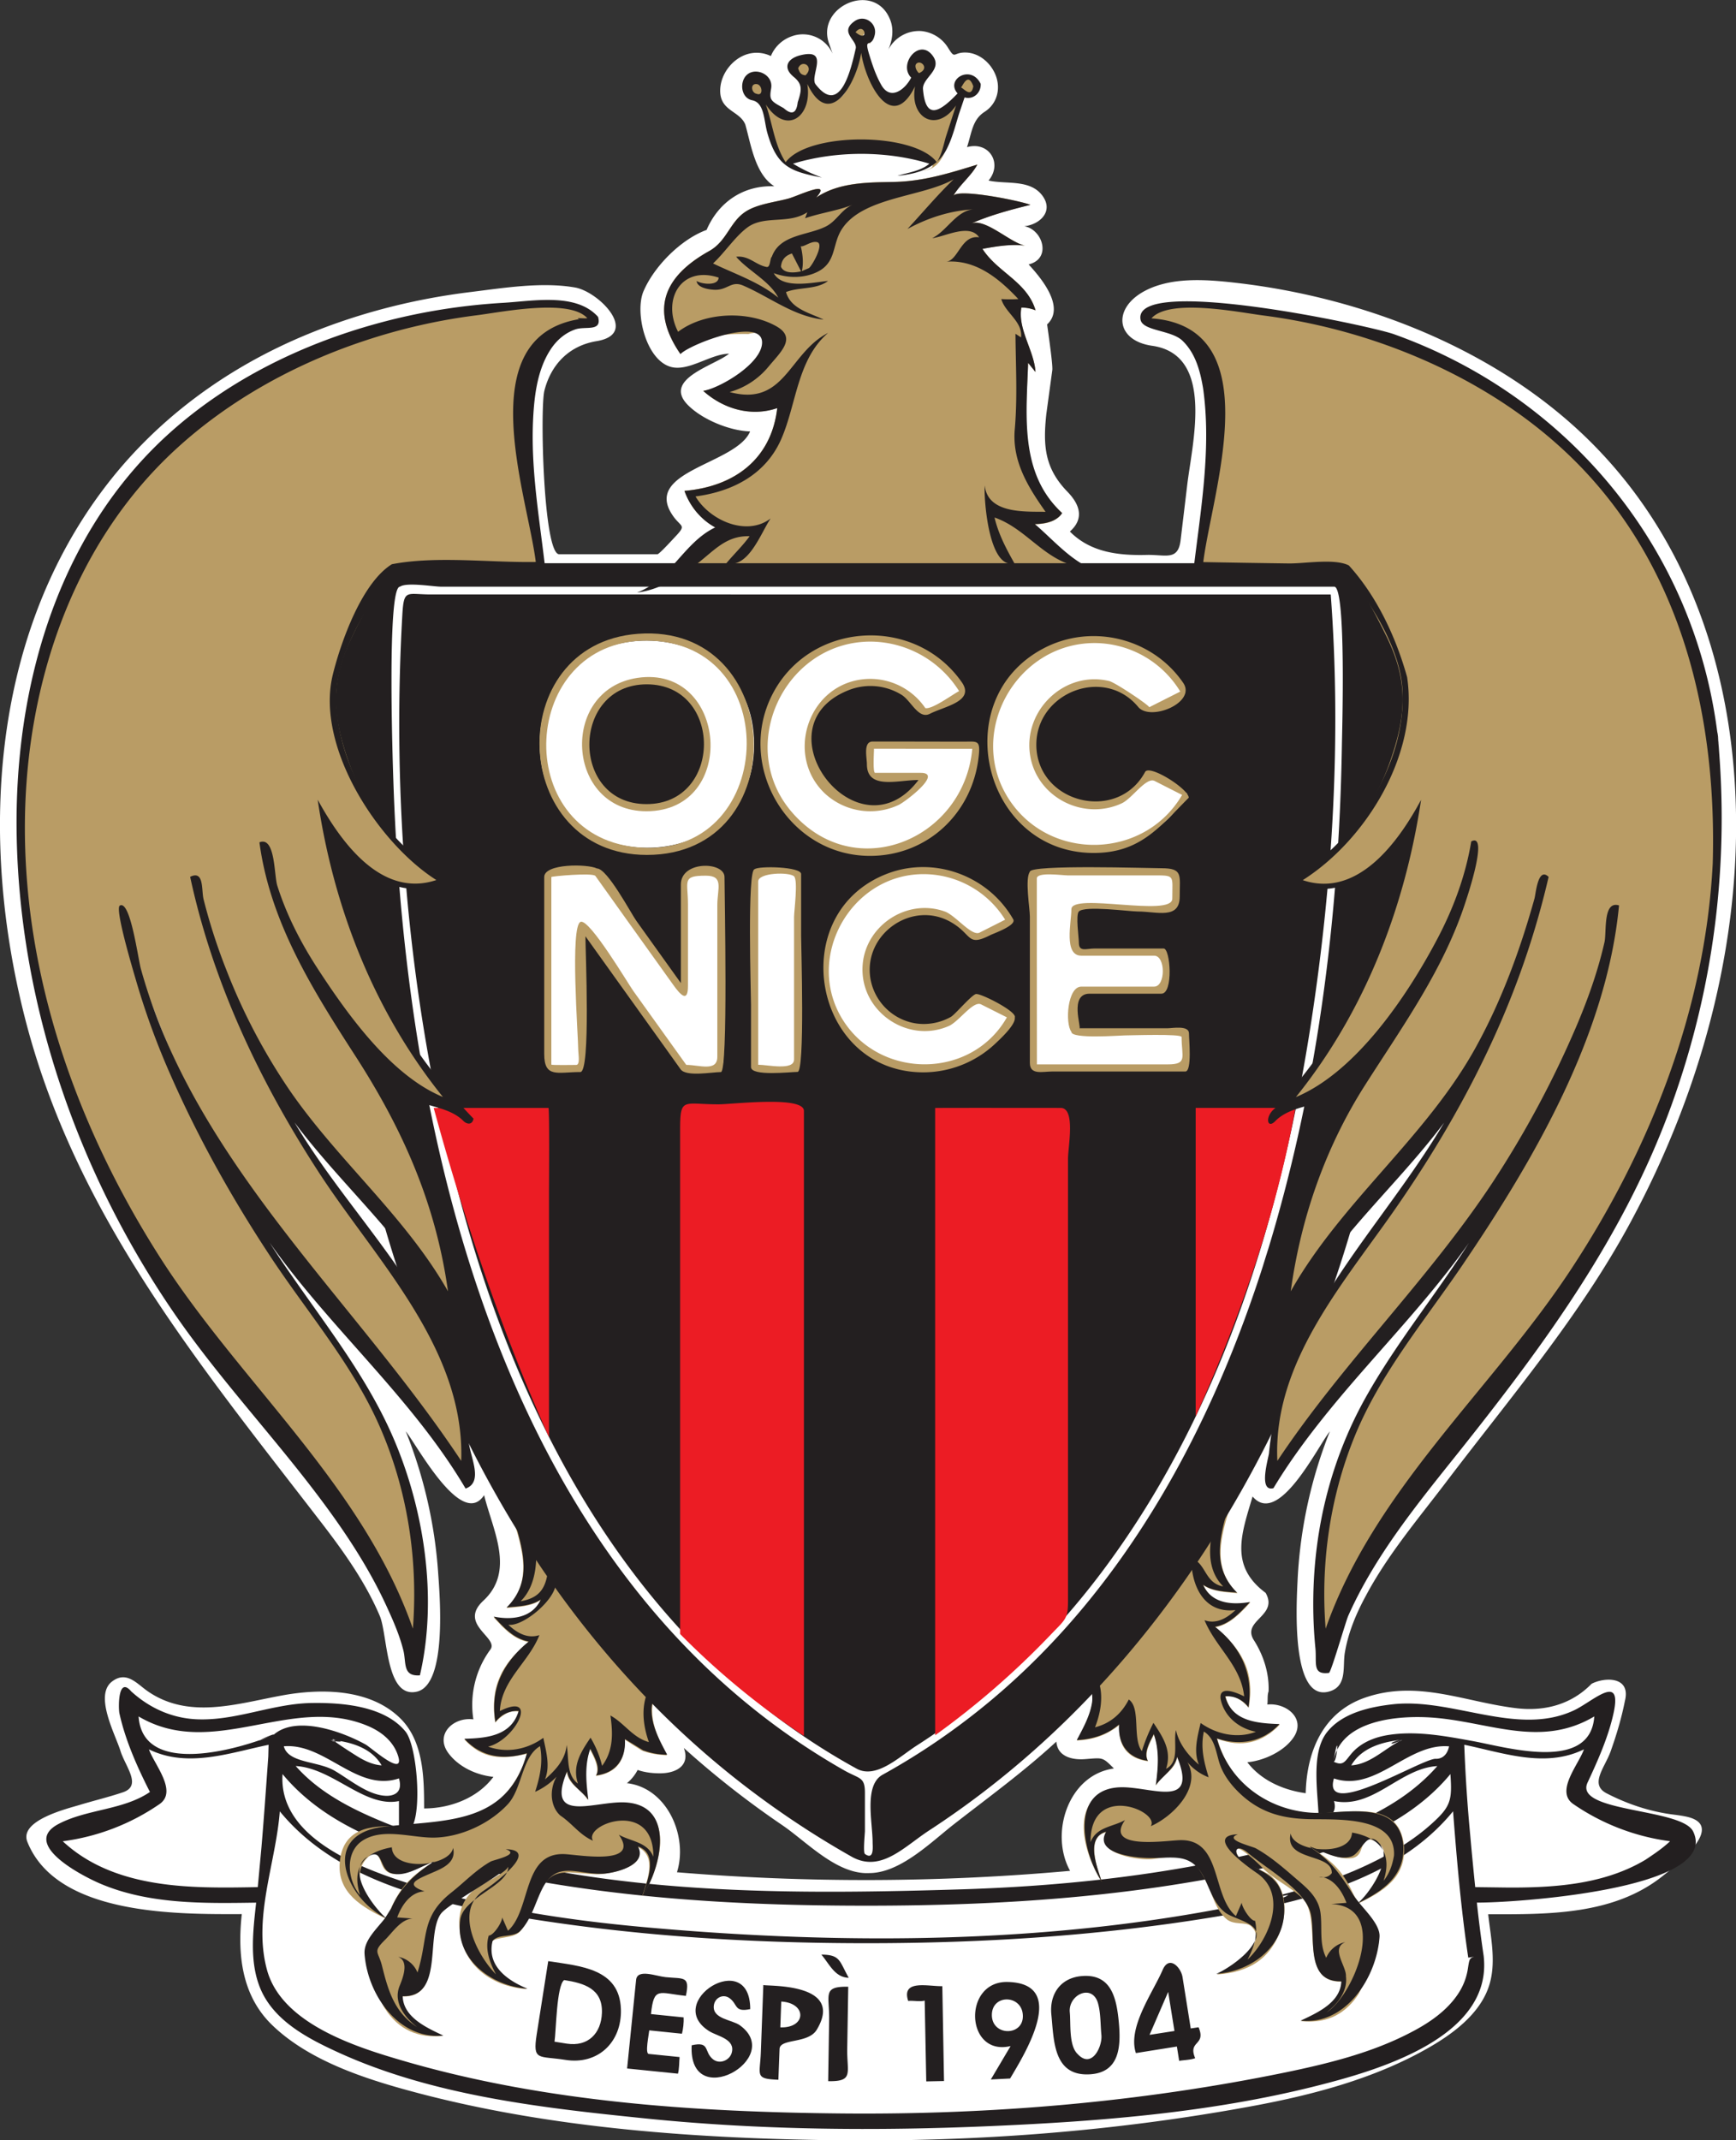 <svg xmlns="http://www.w3.org/2000/svg" viewBox="11.79 4.24 56.41 69.53"><rect x="11.79" y="4.24" width="56.41" height="69.53" fill="#333333" stroke="none"/><path fill="#FFF" d="M66.569 63.224c-.897-.046-1.773-.314-2.569-.724-.576-.295-.056-.846.128-1.37.19-.534.353-1.078.462-1.634.201-.799-.649-.78-1.082-.557-.651.667-1.504.898-2.416.797-1.693-.196-3.224-.94-4.942-.348-1.367.471-1.9 1.741-1.932 3.106-.722-.1-1.444-.413-1.897-1.006.535-.049 1.193-.352 1.5-.803.42-.617-.241-1.138-.85-1.072.021-.134-.006-.299.04-.424.026-.583-.162-1.173-.479-1.669-.406-.644.815-.781.383-1.535-1.181-.878-.784-1.916-.423-3.13.848 1.001 2.121-1.64 2.511-2.116a15.053 15.053 0 0 0-1.047 4.789c-.028.665-.263 4.128 1.083 3.643.53-.192.374-.811.452-1.251.111-.654.371-1.271.687-1.85.705-1.322 1.678-2.467 2.579-3.652 2.095-2.761 4.364-5.408 6.016-8.473 1.565-2.903 2.678-6.069 3.163-9.337.857-5.757-.267-11.897-4.54-16.091-3.005-2.945-7.323-4.624-11.479-5.093-.949-.108-2.103-.194-2.972.291-1.012.568-.887 1.592.283 1.758 2.032.29 1.31 3.117 1.142 4.503l-.217 1.811c-.081.682-.488.466-1.097.48-.912.023-1.827-.077-2.501-.76.472-.416.325-.874-.073-1.286-.744-.763-.805-1.491-.692-2.534l.194-1.426c.022-.197-.172-1.478-.168-1.483.605-.563-.208-1.521-.602-1.948.763-.186.452-1.141-.139-1.24.506-.057.953-.481.596-.981-.399-.558-1.181-.373-1.759-.504.465-.554.02-1.287-.7-1.085.157-.472.171-.889.57-1.146.438-.281.546-.815.325-1.273-.176-.365-.539-.653-.954-.655-.4-.002-.316.235-.553-.148a1.15 1.15 0 0 0-.877-.549 1.123 1.123 0 0 0-1.104.684c.154-.317.241-.713.087-1.074-.517-1.247-2.42-.405-1.973.805l.112.32a1.057 1.057 0 0 0-1.352-.556c-.295.11-.535.34-.654.633a1.057 1.057 0 0 0-.816-.045c-.481.174-.847.687-.831 1.203.02.636.64.625.817 1.07.18.627.314 1.611.942 2.002-.999-.038-1.81.508-2.201 1.418-.834.305-1.702 1.181-2.049 1.99-.29.675.066 2.209.868 2.454.579.179 1.304-.416 1.911-.423-.445.377-2.18.816-1.337 1.668.466.471 1.357.837 2.021.857-.447 1.072-3.511 1.275-2.514 2.731.271.397.47.283.063.709-.035.037-.502.55-.56.55h-3.192c-.517 0-.626-4.744-.481-5.315.218-.859.81-1.462 1.697-1.608 1.412-.234.08-1.604-.699-1.742-1.076-.19-2.329.015-3.399.147-1.8.22-3.575.667-5.255 1.355-2.663 1.089-5.013 2.81-6.732 5.127-3.618 4.87-3.951 11.371-2.496 17.084 1.619 6.35 5.597 11.174 9.513 16.251.767.989 1.528 2.027 2.021 3.188.262.617.185 2.696 1.205 2.463.997-.229.742-3.154.69-3.897a15.144 15.144 0 0 0-1.05-4.56c.356.435 1.818 3.188 2.546 2.073.278 1.137 1.018 2.461-.025 3.429-.829.77.515 1.2.228 1.587a3.037 3.037 0 0 0-.552 2.268c-.655-.086-1.27.498-.802 1.111.34.445.907.7 1.453.757-.514.691-1.41 1.026-2.252 1.026 0-1.011-.016-2.216-.81-2.962-.997-.943-2.582-.938-3.838-.703-1.447.268-2.998.775-4.328-.139-.355-.244-.687-.678-1.16-.323-.596.446.101 1.717.269 2.257.163.521.714 1.136.072 1.348-.462.155-.94.269-1.409.411-.406.123-1.968.502-1.687 1.199.963 2.4 4.899 2.349 6.967 2.344-.146 1.315-.003 2.657.996 3.614 1.245 1.199 3.157 1.787 4.784 2.214 4.375 1.146 9.079 1.465 13.585 1.52 4.496.054 9.005-.288 13.428-1.103 1.979-.363 4.023-.897 5.78-1.909.767-.44 1.604-1.056 1.924-1.916.289-.777.09-1.621.004-2.415 1.944.004 4.063.031 5.657-1.232.824-.651 2.218-1.882.379-1.99l.385.02zm-18.583-1.533c-1.485.203-2.097 2.113-1.424 3.325a74.253 74.253 0 0 1-12.775.046c.368-1.167-.316-2.743-1.626-2.894a1.34 1.34 0 0 0 .348-.43c.241.085.509.113.761.109.503-.01.951-.257.74-.823a29.774 29.774 0 0 0 3.201 2.509c.8.545 1.779 1.611 2.827 1.555.997 0 1.995-.994 2.727-1.569 1.134-.885 2.288-1.72 3.351-2.702.034.497.53.603.939.569.576-.043.553-.075.931.305zM43.668 6.056l-.005-.001.005.001z"/><path fill="#B99C65" d="M46.058 22.268c-.36-.4-.7-.692-1.125-1.029.426.054 1.099.092 1.371-.332a3.423 3.423 0 0 1-.936-1.454c-.358-1.1-.207-2.291-.171-3.425l.24.296c-.042-.697-.583-1.388-.459-2.093.161 0 .313.03.461.09-.276-.931-1.232-1.231-1.725-1.999.448-.08.947-.167 1.406-.101-.474-.064-1.318-.918-1.781-.718.62-.271 1.277-.446 1.932-.61-.283-.12-2.353-.545-2.506-.292.217-.371.574-.637.783-1.016-.929.284-1.753.546-2.73.563-.844.014-1.782.014-2.508.508.534-.604-.583-.056-.897.031-.435.119-1.025.178-1.405.432-.513.341-.596.951-1.175 1.275-1.513.845-1.905 1.936-.933 3.345.602-.616 1.397-.657 2.211-.649.458-.132.988.083.634.508-.659.795-1.09 1.161-2.105 1.338.656.588 1.553.851 2.405.559-.192 1.667-1.404 2.552-3.014 2.689a2.172 2.172 0 0 0 1.407 1.357 8.462 8.462 0 0 0-1.865 1.545H46.34c.161 0 .566-.188.664-.32l-.946-.498z"/><path fill="#231F20" d="M66.807 63.736c-.372-.762-3.884-.613-3.431-1.586.336-.721.674-1.475.844-2.251.297-1.351-.674-.379-1.295-.092-1.835.85-3.923-.412-5.866-.203-.742.082-1.632.276-2.131.885-.581.703-.288 2.081-.288 2.9.35-.072.61-.259.497-.64 1.281.263 2.138-1.069 3.357-1.136-1.53 1.751-4.027 2.399-6.202 2.894-3.078.7-6.21 1.019-9.36 1.113-5.942.18-12.267.195-17.917-1.888.531-.107.37-2.731-.051-3.244-.686-.835-2.059-.94-3.054-.924-1.256.019-2.429.572-3.687.53-.822-.026-1.565-.357-2.17-.908-.439-.516-.416.563-.383.712.193.882.584 1.755.992 2.556-.868.592-2.047.553-2.97 1.039-1.243.655.78 1.693 1.354 1.938 1.589.678 3.372.643 5.067.618-.099.903-.225 1.909.131 2.776.427 1.043 1.517 1.62 2.484 2.065 3.08 1.423 6.649 1.824 9.992 2.165 3.755.385 7.537.417 11.307.251 3.509-.153 7.075-.435 10.492-1.292 1.944-.489 5.807-1.559 5.479-4.252-.496.07-.443.028-.519.484a1.998 1.998 0 0 1-.291.738c-.368.572-.958.973-1.553 1.28-1.271.666-2.7 1.016-4.099 1.305-4.717.967-9.547 1.373-14.359 1.329-4.763-.044-9.658-.365-14.253-1.702-1.545-.449-3.978-1.202-4.458-2.962-.464-1.7.287-3.463.416-5.151 1.806 2.207 4.854 2.937 7.535 3.393 3.81.647 7.669.891 11.53.891 3.752 0 7.5-.234 11.211-.838 2.776-.452 5.974-1.154 7.848-3.447.122 1.586.259 3.179.494 4.754l.498-.073a41.028 41.028 0 0 1-.218-1.716c1.056.015 7.95-.409 7.027-2.311zm-11.688-2.27c.229-1.354 2.097-1.503 3.174-1.431 1.859.123 3.533 1.015 5.302-.035-.125 1.826-2.872.994-3.954.799-.872-.159-1.794-.333-2.683-.205-.391.055-.778.184-1.085.444-.367.313-.354.627-.754.428.202-1.194.122.062 0 0zm2.237-.706c-.556.26-1.015.787-1.658.83.333-.58 1.036-.775 1.658-.83-.072.056-.149.07-.219.039l.219-.039c-.544.256-.391.036 0 0zm1.078.616c-.488.015-3.704 2.012-3.299.639 1.369.458 2.392-1.16 3.742-1.043-.096.438-.416.404-.443.404zm-37.926-.075c-.071.989-.14 1.98-.224 2.97l-.118 1.274c-.469.008-.938.017-1.405.01-1.746-.021-3.601-.26-4.932-1.5a7.181 7.181 0 0 0 3.147-1.209c.594-.415-.173-1.283-.346-1.776 1.261.614 2.611.115 3.888-.149l-.01.38zm.165-.698c-1.091.453-4.243 1.382-4.38-.603 2.424 1.436 4.963-.732 7.445.307.427.179.814.479.973.932.285.803-.859-.225-1.038-.325-.727-.408-2.26-.976-3-.311-1.062.441.127-.114 0 0zm3.683 1.976c-.599-.007-1.208-.535-1.7-.819-.549-.316-1.499-.24-1.644-.79 1.352-.115 2.373 1.501 3.742 1.043.158.541-.285.566-.398.566zm.398.17v.883c-1.21-.467-2.479-1.027-3.355-2.021 1.216.07 2.24 1.366 3.355 1.138zm-2.219-1.989c.623.056 1.323.25 1.656.83-.313-.022-.597-.169-.858-.336-.091-.057-1.12-.709-.58-.455-.071.031-.144.016-.218-.039.622.055.205.097 0 0zm29.789 5.314c-6.337 1.32-13.019 1.354-19.444.785-2.672-.235-5.371-.643-7.929-1.474-1.548-.503-4.118-1.483-3.98-3.512 1.779 2.149 4.898 2.824 7.501 3.332 3.783.74 7.625.943 11.476.943 3.751 0 7.492-.206 11.188-.883 2.696-.495 5.944-1.172 7.784-3.393.058.837.018 1.048-.589 1.596-.608.553-1.329.982-2.067 1.333-1.688.808-3.502 1.163-5.317 1.557.893-.195 1.789-.371 2.681-.557l.024-.005c-.241.206-1.037.217-1.328.278-4.903 1.022 4.639-.965 0 0zm13.091-1.516c-1.358.883-3.014 1.005-4.592 1.001l-1.097-.014c-.057-.559-.112-1.116-.161-1.678a50.897 50.897 0 0 1-.195-2.947c1.278.265 2.63.766 3.889.149-.171.493-.943 1.361-.348 1.776a7.2 7.2 0 0 0 3.148 1.209c-.274.257-.585.457-.894.665l.25-.161z"/><path fill="#B99C65" d="M57.412 64.222c-.143-1.673-2.071-.981-3.139-1.091-1.418-.145-2.548-1.022-2.929-2.404.789.302 1.479.128 2.035-.465-.735-.021-1.539-.05-1.764-.904.301-.068.571.151.751.362.206-1.155-.212-1.906-1.086-2.615.486-.093.818-.466 1.139-.808-.604.123-1.237.063-1.529-.558.331.219.734.219 1.111.259-1.409-1.378.371-3.255.087-4.9l-3.203 4.283-1.766 2.362-.338.455c.054-.071.507.863.514.956.058.59-.243 1.13-.507 1.628.534-.024.952-.168 1.376-.505-.048.676.25 1.085.933 1.181-.147-.264.078-.635.19-.869.208.569.136 1.063.065 1.655.201-.363.609-.467.69-.922.193.453.493.968-.109 1.263-.658.322-1.266-.374-1.909-.244-1.574.32-1 2.16-.434 3.029-.122-.393-.554-1.46.151-1.609-.41.733 1.144.921 1.483.874 1.025-.135 1.286-.233 1.787.787.192.396.279.864.636 1.163.239.203.609.08.784.221.664.561-.787 1.448-1.102 1.578 1.031-.066 1.787-.506 2.105-1.55.167-.543.138-1.219-.309-1.626-.289-.266-1.062-.377-1.161-.796-.11-.444.808.459.813.47.388.41.922.632 1.329 1.021.679.653-.164 2.736 1.278 2.714-.017.684-.8 1.038-1.321 1.279.756.086 1.365-.163 1.813-.789.347-.489.286-1.125.629-1.56.378-.467-.555-1.356-.758-1.813-.333-.749-.725-1.072-1.398-1.506.434.137.893.439 1.367.375.457-.063.219-.711.64-.595 1.008.282-.082 1.771-.438 2.075.829-.405 1.584-.855 1.492-1.914v.051h.002zm-24.783-3.124c.263.118.547.146.831.166-.423-.819-.735-1.525-.183-2.357-.009-.125-.238-.362-.305-.466l-1.705-2.62-3.005-4.617c-.646 1.765 1.48 3.783-.013 5.273.377-.036.775-.04 1.107-.255-.296.621-.917.673-1.527.555.327.361.644.715 1.14.807-.892.706-1.262 1.467-1.088 2.618.185-.211.455-.425.758-.36-.194.868-1.051.877-1.763.904.596.646 1.214.662 2.035.467-.565 1.997-2.354 2.488-4.211 2.367-.893-.062-1.775.073-1.87 1.157-.088 1.002.734 1.457 1.5 1.835-.466-.403-1.229-1.329-.614-1.971.405-.419.398.171.58.374.359.404 1.233-.141 1.6-.261-.698.435-1.079.778-1.413 1.548-.213.49-1.126 1.245-.733 1.781.303.412.253.982.545 1.442.439.688 1.081.976 1.884.892-.517-.241-1.314-.597-1.321-1.279 1.36.051.691-1.91 1.164-2.578.327-.46.934-.684 1.347-1.058.219-.201.491-.799.869-.69.381.111-.752.665-.752.665-.484.257-.771.689-.773 1.239-.01 1.333.99 2.1 2.205 2.184-.651-.265-1.332-.71-1.137-1.547.104-.155.688-.095.897-.316.262-.282.372-.654.511-.997.489-1.196.881-.915 1.981-.874.328.012 1.712-.214 1.336-.889.656.3.303 1.116.148 1.611.55-.824 1.164-2.788-.451-3.026-.615-.09-1.167.49-1.796.282-.708-.231-.411-.824-.201-1.301.071.452.485.555.687.918-.071-.588-.141-1.095.066-1.662.111.238.333.605.192.875.684-.095.973-.522.932-1.185l.546.349z"/><path fill="#231F20" d="M30.162 71.157c-.87-.139-1.069.049-.933-.824l.375-2.384c1.023.162 2.323.229 2.362 1.566.031 1.071-.75 1.811-1.804 1.642m.044-.529c.689.111 1.121-.331 1.143-1.001.026-.783-.582-.963-1.227-1.063-.248.174-.261 1.665-.314 2.002l.545.087-.147-.025zm3.614.977-1.653-.168.292-2.877c.037-.373.652-.121.956-.091.586.061.805-.055.662.609-.879-.09-1.04-.318-1.134.591l1.061.108c.009.154-.014.38-.055.53l-1.062-.109c-.013.136-.143.754-.017.766l1.002.101c-.015.175-.008.373-.052.54zm.445-.922c.615-.14.383.215.699.459.211.164.526.035.6-.206.136-.454-.457-.545-.721-.707-1.533-.949 1.325-2.741 1.325-.721-.522.109-.398-.147-.662-.348-.21-.164-.489-.027-.521.231-.054.439.594.46.846.642 1.484 1.071-1.678 2.852-1.566.65"/><path fill="#231F20" d="M37.083 71.803c-.781-.03-.598-.139-.57-.891l.081-2.19c-.002.056 2.689-.12 1.734 1.458-.281.461-1.194.273-1.207.624l-.038.999zm.063-1.703c.847.031.873-.788.03-.838l-.03.838zm2.223-1.61c-.444-.013-.614-.421-.888-.753.62.005.578.204.888.753zm-.668 3.359.031-1.996c.013-.807-.23-1.089.621-1.072l-.033 1.995c-.015.804.227 1.088-.619 1.073zm3.764-.005-.577.012-.051-2.625c-.165.043-.367-.007-.536.011-.231-.711.657-.468 1.109-.48l.055 3.082zm2.148-.082-.627.032.643-1.086c-1.472.35-1.569-2.114-.098-2.082 1.995.043.547 2.349.082 3.136zm.413-2.061c-.034-.665-1.004-.688-1.006-.002.001.7 1.046.695 1.006.002m.926-.025c-.063-.669.311-1.193 1.005-1.243.955-.072 1.112.737 1.186 1.477.076.799.045 1.693-.999 1.718-1.137.028-1.109-1.135-1.192-1.952zm.6-.064c.036.353-.037 1.075.252 1.352.46.502.812-.238.775-.616-.033-.332-.019-.718-.113-1.04-.19-.636-.968-.267-.914.304m4.075 1.49c-.159.058-.359.059-.521.086l-.074-.465-1.332.213c-.277-.835.548-1.957.869-2.701.214-.495.599-.078.647.237l.266 1.664.255-.039c.255.607-.359.425-.11 1.005zm-.674-.884-.204-1.27-.605 1.396.809-.126zm7.89-43.566c-.362-1.263-1.082-2.494-1.614-3.696-.237-.538-.65-.419-1.163-.419h-30.58c-.75 0-.929 1.031-1.187 1.621-.561 1.287-1.078 2.241-1.112 3.636a54.006 54.006 0 0 0 .369 7.565c.797 6.869 2.802 13.751 6.65 19.553 1.748 2.636 3.874 5.017 6.343 6.996a29.58 29.58 0 0 0 3.91 2.646c.949.536 1.7-.314 2.528-.854 6.392-4.169 10.732-10.662 13.164-17.813 2.131-6.268 2.692-12.67 2.692-19.235zm-4.93 18.443c-1.696 5.428-4.49 10.667-8.901 14.365-1.1.921-2.287 1.74-3.542 2.433-.614.34-.325 1.539-.325 2.2 0 .122.056.596-.25.374-.064-.046 0-.666 0-.745v-1.24c0-.527-.173-.446-.677-.732-11.017-6.269-14.246-20.36-14.644-32.082-.022-.646-.216-6.369.213-6.369.216-.152 1.093 0 1.342 0h29.016c.395 0 .255 4.707.249 5.142-.091 5.613-.806 11.283-2.481 16.654-2.1 6.725 2.104-6.747 0 0zm2.118-21.544H25.789c-.787 0-.876-.188-.925.654-.34 5.937.177 12.039 1.573 17.818 1.396 5.778 3.842 11.515 8.072 15.795a22.684 22.684 0 0 0 3.252 2.729c.601.413 1.223.798 1.863 1.149.637.35 1.392-.389 1.952-.749 2.479-1.586 4.601-3.667 6.318-6.048 3.689-5.096 5.564-11.332 6.507-17.487.699-4.554.976-9.262.63-13.861z"/><path fill="#FFF" d="M31.379 63.631zm8.95-55.765.003.002-.003-.002m.003.002zm0 0-.003-.002.003.002zm-.028-.013-.003-.003.003.003-.003-.003m.031.016zm-.007-.002zm-.01-.007-.011-.005.014.008-.005-.003h.002m-.02-.007zm-.002-.002zm.032.016zm.016.006zm-.002 0zm-.046-.02zm.046.02zm.002.002zm-.016-.008-.01-.004.01.004m.014.006.002.002-.002-.002zm-.046-.02z"/><path fill="#B99C65" d="M43.218 6.696c-.294 0-.437.391-.188.575l-.313.352c-.683.705-1.085.354-1.072-.52.003-.292.665-1.044.048-1.044-.341 0-.423.466-.14.605-.041.209-.204.417-.344.567-.845.904-1.398-.982-1.387-1.611.017-.877.277.687.277-.318 0-.41-.638-.409-.638 0 0 .279.269.183.269.341-.02.181-.075.37-.122.547-.088.34-.222 1.121-.602 1.279-.462.194-1.067-.508-.836-.845.704-1.025-1.525.098-.27.139.075.877-.175 1.767-1.06.862l-.268-.296c.336-.276-.127-.769-.426-.469-.376.379.342.465.43.732.22.662.373 2.121 1.212 2.198-.567-.103-.25-.408.151-.482.557-.104 1.137-.113 1.701-.118.603-.003 1.208.005 1.805.087.352.049 1.057.381.333.512.747-.069.823-1.027 1.015-1.623.046-.138.21-.879.363-.845.447.102.526-.625.062-.625"/><path fill="#231F20" d="M43.657 6.965c-.314-.649-1.16-.145-.751.31-.604.633-1.039.861-1.124-.134-.033-.388.7-.646.279-1.135-.436-.504-1.084.335-.662.756-.21.401-.679.752-.97.241-.177-.309-.29-.648-.393-.986-.184-.611.063-.171.176-.633.096-.377-.32-.689-.65-.458-.523.366.101.619.033.896-.141.604-.486 2.223-1.304 1.155-.201-.265.492-1.196-.512-.937-.168.044-.402.157-.403.362-.001.149.125.273.232.358.264.232.23.415.103.803-.041.362-.192.425-.457.189-.426-.235-.471-.26-.406-.641.087-.505-.663-.768-.888-.305-.123.255-.035.63.274.692.398.08.375.649.489 1.055.309 1.095.739 1.255 1.775 1.455a5.377 5.377 0 0 1-.94-.451c1.395-.423 3.036-.426 4.43 0-.268.239-.701.29-1.037.394.68-.063 1.313-.259 1.622-.91.169-.344.261-.718.373-1.082l.187-.554c.296.082.54-.161.524-.44zm-2.103-.639c.13-.18.469.135.098.29-.094-.081-.141-.223-.098-.29zm.056.515-.005.011.005-.011zm-2.019-1.554c.299-.376.469.388 0 0zm-1.866 1.175c.124-.318.539-.052.238.225-.172-.023-.185-.098-.238-.225zm-1.349.825c-.174-.029-.218-.345.008-.314.18.023.218.405-.008.314zm6.145 1.411c-.075.273-.134.571-.29.812-.736-.982-4.182-.991-4.912.001-.366-.561-.425-1.258-.645-1.878.676 1.032 1.525.385 1.348-.668.74 1.549 1.606-.055 1.752-1.01.138.942.973 2.658 1.75 1.091-.19 1.023.698 1.534 1.331.622l-.334 1.03zm.896-1.657c-.067.413-.337.038-.405.042.046-.003.223-.544.405-.042zm-.199-.479z"/><path fill="#EC1C24" d="M50.643 40.231v10.023c1.433-3.195 2.622-6.571 3.241-10.023h-3.241zm-21.014 10.7v-7.993c0-.173.019-2.706-.018-2.706h-3.729c.995 3.649 2.206 7.243 3.747 10.699zm4.261 6.391a25.044 25.044 0 0 0 4.023 3.31V40.329c0-.5-2.324-.214-2.776-.214-1.16 0-1.247-.246-1.247.844v16.363zm8.287 3.289a26.948 26.948 0 0 0 3.744-3.255c.487-.512.573-.514.573-1.106V41.889c0-.4.254-1.657-.239-1.657-.358 0-4.078-.005-4.078.003v20.376z"/><path fill="#FFF" d="M30.696 38.951c-.206 0-1.104.118-1.104-.093v-6.125c0-.354.837-.162 1.119-.162.595 0 .573.13.925.621l2.396 3.348v-3.716c0-.396.202-.252.592-.252.845 0 .593.281.593 1.084v3.436c0 .265.194 1.668 0 1.86-.125.123-.941 0-1.134 0-.132 0-.28-.32-.349-.416l-3.037-4.239-.001 4.654z"/><path fill="#B99C65" d="M35.215 39.067c-.282 0-1.128.163-1.309-.09l-.942-1.317-2.151-3.004c0 .508.175 4.41-.165 4.41-.74 0-1.174.207-1.174-.589v-5.746c0-.444 1.411-.429 1.715-.278.335 0 1.106 1.461 1.279 1.702l1.446 2.021v-3.203c0-.78 1.418-.749 1.418-.242.001.618.123 6.336-.117 6.336zm-1.125-.233c.422 0 1.009.233 1.009-.264v-4.923c0-.551.223-.96-.375-.96-.786 0-.579.172-.579.931v2.657c0 .555-.25.277-.47-.029l-1.534-2.144-1.003-1.405c-.083-.115-1.432.009-1.432.034v6.093c0 .024.727.011.808.011.134 0 .066-.362.066-.471 0-.453-.276-4.064.079-4.178.294-.096 1.552 2.029 1.714 2.252l1.717 2.396z"/><path fill="#FFF" d="M36.311 32.591c.233 0 1.395-.116 1.395.093v4.811c0 .225.159 1.273 0 1.448-.107.12-1.395.038-1.395-.092v-6.26z"/><path fill="#B99C65" d="M37.706 39.062c-.226 0-1.513.152-1.513-.158v-2.022c0-.354-.128-4.405.118-4.405.134-.113 1.511-.083 1.511.157v2.021c0 .352.128 4.407-.116 4.407zm-1.28-.233c.308 0 1.166.201 1.166-.171V34.03c0-.179.135-1.194 0-1.322-.155-.146-1.166-.124-1.166.171v5.95z"/><path fill="#FFF" d="M44.662 37.24c-1.396 2.709-5.613 1.963-6.038-1.038-.485-3.432 4.275-5.063 5.987-2.04l-.883.446c-.513.26-.5-.23-.971-.505-1.211-.705-2.786.179-2.826 1.575-.04 1.381 1.427 2.348 2.681 1.765.323-.15.767-.854 1.011-.73l1.039.527z"/><path fill="#B99C65" d="M41.799 39.076c-3.615 0-4.525-5.204-1.151-6.464 1.524-.569 3.268.089 4.066 1.493.114.199-.644.461-.744.513-.763.386-.578-.011-1.265-.413-1.255-.736-2.841.354-2.637 1.789a1.778 1.778 0 0 0 1.372 1.472c.421.092.873.02 1.25-.193.147-.084.734-.791.836-.739.169-.008 1.319.57 1.239.76.038.239-.516.738-.66.874a3.421 3.421 0 0 1-2.306.908zm.002-6.439c-2.377 0-3.884 2.729-2.623 4.737 1.218 1.937 4.181 1.933 5.33-.084l-.837-.421c-.258-.131-.718.554-1.048.701-1.322.581-2.85-.446-2.807-1.893.04-1.333 1.421-2.274 2.672-1.827.354.125.875.817 1.132.687l.831-.42a3.124 3.124 0 0 0-2.65-1.48z"/><path fill="#FFF" d="M46.725 37.762c.39 0 3.58-.052 3.58.05 0 .507.264 1.122-.322 1.122h-4.559c-.124 0-.056-.956-.056-1.083v-4.937c0-.446.025-.354.483-.354h2.74c.144 0 1.411-.058 1.411.051 0 .838.257 1.125-.6 1.125h-2.395c-.561 0-.284.927-.284 1.393 0 .084 1.62.04 1.788.04 1.026 0 1.109-.208 1.109.845 0 .408.058.393-.332.393h-1.675c-.106 0-.891-.057-.891.045v1.31z"/><path fill="#B99C65" d="M50.305 39.049h-4.332c-.303 0-.718.122-.718-.277v-4.757c0-.263-.167-1.236 0-1.455 0-.241 3.872-.115 4.269-.115.711 0 .6.216.6.919 0 .758-.741.487-1.361.487-.28 0-1.722-.2-1.916 0-.108.113 0 .849 0 1.014 0 .311.239.188.521.188h2.233c.222 0 .323 1.468-.072 1.468h-2.335c-.672 0-.251 1.123-.331 1.123h2.864c.151 0 .698-.105.698.167-.004.148.108 1.238-.12 1.238zm-4.821-.232h4.244c.662 0 .457-.228.457-.889 0-.111-1.664-.052-1.845-.052-.153 0-1.736.126-1.736-.115-.211-.284-.128-1.47.323-1.47h2.366c.376 0 .376-1.005 0-1.005h-2.366c-.581 0-.323-1.088-.323-1.508 0-.554 3.279.27 3.279-.344 0-.779.104-.756-.645-.756h-2.747c-.182 0-1.01-.122-1.01.099v2.062l.003 3.978z"/><path fill="#FFF" d="M36.294 28.423c0 4.492-6.979 4.476-6.965-.033.012-4.477 6.965-4.44 6.965.033m-3.487-2.067c-2.483 0-2.741 3.823-.237 4.11 2.77.318 3.003-4.11.237-4.11"/><path fill="#B99C65" d="M32.81 32.013c-4.481 0-4.719-6.85-.292-7.183 4.824-.362 5.111 7.183.292 7.183zm-.021-6.961c-4.108 0-4.434 6.291-.33 6.709 4.557.468 4.906-6.709.33-6.709zm.005 5.542c-2.622 0-2.845-3.953-.288-4.333 2.921-.432 3.291 4.333.288 4.333zm.013-4.123c-2.474 0-2.498 3.891-.013 3.891 2.489.007 2.493-3.891.013-3.891z"/><path fill="#FFF" d="M43.509 28.448c-.148 1.808-1.24 3.306-3.164 3.467-1.677.141-3.278-1.033-3.663-2.672-.897-3.822 4.507-5.901 6.432-2.506-.247.124-1.053.715-1.302.654-.645-1.063-2.129-1.304-3.074-.495-2.338 2.002 1.52 5.23 3.116 2.564h-1.501c-.503 0-.278-.587-.278-1.018l3.434.006z"/><path fill="#B99C65" d="M40.059 32.044c-2.642 0-4.357-2.899-3.181-5.226 1.211-2.397 4.635-2.607 6.165-.415.433.621-.555.78-1.039 1.026-.369.186-.607-.419-.909-.611a1.925 1.925 0 0 0-1.753-.148c-2.962 1.205.328 5.51 2.294 2.909-.675 0-1.677.331-1.677-.517 0-.21-.128-.734.189-.733l1.311.001 1.635.003c.455 0 .56-.068.497.489-.202 1.829-1.657 3.222-3.532 3.222zm.02-6.961c-2.804 0-4.395 3.41-2.56 5.538 2.057 2.389 5.599.877 5.864-2.055l-3.193-.004c0 .116-.044.785.037.785h1.481c.738 0-.498.936-.707 1.037a2.172 2.172 0 0 1-2.396-.357c-1.293-1.206-.598-3.458 1.155-3.711a2.167 2.167 0 0 1 2.098.928c.233.043.872-.438 1.097-.552a3.422 3.422 0 0 0-2.876-1.609z"/><path fill="#FFF" d="M50.363 30.015c-1.558 2.889-6.119 2.052-6.416-1.271-.317-3.559 4.597-5.134 6.357-1.99l-.819.413c-.661.337-.491-.069-1.095-.444-1.314-.821-3.058.194-3.038 1.731.018 1.556 1.796 2.482 3.091 1.636.419-.274.455-.818.933-.576l.987.501z"/><path fill="#B99C65" d="M47.329 31.949c-3.569 0-4.796-4.967-1.643-6.639 1.566-.832 3.551-.349 4.551 1.113.439.642-1.066 1.261-1.462.783-1.106-1.338-3.32-.467-3.31 1.24.019 1.886 2.635 2.54 3.534.872.14-.257 1.416.552 1.418.837-.95.954-1.58 1.794-3.088 1.794zm.03-6.819c-2.568 0-4.198 2.958-2.763 5.107 1.341 2.007 4.388 1.911 5.606-.173l-.89-.452c-.277-.142-.729.564-1.07.724-1.232.573-2.736-.177-2.973-1.524-.259-1.465 1.091-2.797 2.559-2.449.207.048 1.357.826 1.302.854l1.012-.511a3.27 3.27 0 0 0-2.783-1.576zm-24.983 5.864c.441 3.604 2.202 7.069 4.693 9.689-.391-.555-1.105-.602-1.661-.902-.629-.34-1.182-.954-1.664-1.471-.875-.937-1.61-2-2.188-3.145-.506-1.005-1.196-2.404-1.196-3.573.363 2.968 1.995 5.325 3.605 7.745 1.475 2.218 2.507 5.018 2.623 7.701-.338-1.191-1.474-2.394-2.223-3.341-1.113-1.404-2.514-2.576-3.472-4.097-1.297-2.055-2.272-4.521-2.791-6.9.803 3.869 2.536 7.391 4.822 10.595 1.004 1.405 2.128 2.75 2.928 4.286.383.735.676 1.51.863 2.316.158.677-.025 2.04.349 2.599-1.981-3.463-5.216-6.112-7.335-9.509a33.952 33.952 0 0 1-2.952-5.985c-.376-1.002-.954-2.251-.961-3.349.625 4.49 3.106 8.842 5.631 12.51 1.784 2.589 3.416 4.872 3.854 8.072.187 1.358.318 3.018-.085 4.363.236-1.977-1.931-4.455-2.982-5.919-1.527-2.126-3.263-4.103-4.739-6.266-3.218-4.708-5.187-10.338-5.026-16.08.125-4.494 1.653-8.909 5.103-11.92 2.611-2.279 5.984-3.573 9.393-4.036a19.742 19.742 0 0 1 2.224-.18c.355-.008.71-.005 1.064.006.459.019.634.478.967.511-3.724-.278-2.109 5.885-1.864 7.921-1.362.017-2.726.031-4.088.035-.658.002-.74-.043-1.069.484a19.57 19.57 0 0 0-.961 1.751c-.715 1.451-.667 2.558-.101 4.132.559 1.556 1.614 2.982 3.06 3.816-1.445.679-3.147-.64-3.821-1.859"/><path fill="#B99C65" d="M57.704 30.994c-.439 3.604-2.198 7.069-4.689 9.689.39-.555 1.103-.603 1.659-.902.629-.34 1.181-.954 1.662-1.471.878-.937 1.613-2 2.189-3.145.507-1.005 1.193-2.404 1.193-3.573-.362 2.969-1.992 5.324-3.604 7.745-1.474 2.219-2.501 5.017-2.622 7.701.343-1.191 1.476-2.392 2.224-3.341 1.11-1.405 2.514-2.576 3.472-4.097 1.299-2.063 2.252-4.517 2.792-6.9-.806 3.866-2.541 7.392-4.826 10.595-1.001 1.405-2.129 2.75-2.929 4.286a9.846 9.846 0 0 0-.861 2.316c-.156.677.027 2.037-.35 2.599 1.979-3.463 5.216-6.111 7.331-9.509a33.833 33.833 0 0 0 2.956-5.985c.377-1 .957-2.253.962-3.349-.622 4.49-3.104 8.842-5.627 12.51-1.784 2.59-3.419 4.872-3.855 8.072-.188 1.351-.327 3.026.084 4.363-.242-1.976 1.928-4.457 2.979-5.919 1.526-2.126 3.262-4.103 4.742-6.266 3.215-4.708 5.184-10.338 5.024-16.08-.126-4.493-1.653-8.909-5.103-11.92-2.61-2.279-5.981-3.573-9.392-4.036a19.7 19.7 0 0 0-2.227-.18 19.803 19.803 0 0 0-1.062.006c-.458.019-.636.478-.969.511 3.727-.278 2.111 5.884 1.865 7.921 1.361.017 2.725.031 4.085.035.655.002.739-.043 1.072.484.352.563.665 1.154.959 1.751.716 1.452.665 2.558.1 4.132-.56 1.555-1.612 2.981-3.058 3.816 1.451.678 3.151-.64 3.824-1.859"/><path fill="#231F20" d="m46.456 22.54-.107-.039.107.039zM28.264 65.063a6.577 6.577 0 0 1-.771.607 1.05 1.05 0 0 0-.288.292c.391-.315.907-.571 1.059-.899zm4.697-5.27c-.003-.385.264-.72.222-1.104-.588.59-.571 1.406-.308 2.144-.528-.144-.793-.612-1.249-.863.082.589.097 1.137-.271 1.635a3.308 3.308 0 0 0-.376-.915c-.315.467-.601.908-.409 1.492-.387-.285-.288-.845-.367-1.256-.04.479-.362.816-.704 1.12.177-.438.034-.913-.054-1.351-.521.378-1.182.507-1.794.286.896-.217 1.676-1.796.381-1.156.056-1.018.936-1.576 1.285-2.467-.389.128-.735-.076-1.009-.336.613.085 2.156-1.379 1.276-1.671-.089.553-.325.809-.878.908 1.088-1.059.203-3.768-.515-4.82-.387 1.647 1.504 3.593.063 5.02.376-.041.779-.041 1.11-.258-.282.604-.947.674-1.531.555.316.346.655.721 1.139.809-.828.679-1.268 1.534-1.083 2.617a.88.88 0 0 1 .755-.361c-.241.813-1.041.885-1.764.904.546.6 1.282.7 2.033.468-.65 2.37-2.717 2.157-4.659 2.392-2.048.243-1.262 2.288.056 2.959-.283.364-.703.736-.674 1.168.095 1.334 1.116 2.799 2.56 2.656-.532-.253-1.3-.589-1.321-1.28 1.35.037.733-1.959 1.241-2.679.228-.323 2.212-1.374 2.189-1.578a.44.44 0 0 1-.041.232c.381-.359.626-.736-.041-.75.498.17-.388.343-.493.403-.469.265-.843.664-1.263.996-1.028.807-.749 1.474-1.111 2.606a.838.838 0 0 0-.626-.508c.368.148.144.702.043.949-.212.53.169 1.016.568 1.331-.735-.477-.938-1.184-1.138-1.988-.122-.487-.313-.439.108-.854.239-.237.508-.664.886-.682l-.5-.038c.141-.386.431-.83.89-.845-.67-.23-.253-.388.217-.593.362-.155.821-.333.71-.821-.043.232-.328.398-.668.474-.592.383-1.058.832-1.344 1.491l-.188.299c-.334-.303-.98-1.132-.824-1.665-.113.24-.123.549 0 .939-.413-.485-.511-1.416.107-1.789.66-.401 1.575-.073 2.291-.081.869-.012 1.813-.45 2.402-1.084.47-.506.453-1.54 1.048-1.887.1.519 0 .988-.159 1.483a2.19 2.19 0 0 0 .696-.493c-.252.445-.189.988.123 1.264.389.259.623.626 1.062.818-.335-.524 1.973-1.381 1.96.519-.198-.485-.723-.49-1.122-.715.718 1.014-1.296.654-1.75.631-1.398-.072-1.085 1.807-1.852 2.49l-.189-.435c.008.144-.274.588-.435.591-.134.438.032.877.235 1.26-.53-.534-1.167-1.704-.705-2.415-.235.188-.43.398-.46.66-.164 1.284 1.051 2.146 2.189 2.221-.653-.267-1.329-.744-1.136-1.547.177-.248.672-.101.898-.329.367-.376.486-.911.715-1.366.465-.932 1.121-.474 1.927-.491.404-.006 1.518-.274 1.185-.889.688.241.292 1.137.149 1.609.604-.906 1.107-2.983-.603-3.041-.989-.031-2.559.699-1.848-1.008.06.418.462.61.689.923-.069-.556-.128-1.118.066-1.658.11.232.349.604.188.866.648-.077.979-.543.934-1.18l.59.363c.252.095.513.146.784.145-.239-.448-.503-.919-.508-1.449zm-7.182 4.966.067-.011.061-.044-.128.055zm6.929-3.647-.058-.022.078.035-.02-.013zm-.072-.026.015.004-.011-.004.016.004-.03-.012.01.008zm-8.957 3.506a.504.504 0 0 0-.188.279.866.866 0 0 1 .264-.322l-.076.043zm9.026-3.482-.019-.01-.031-.01.05.02zM24.5 65.092c.431.133.878-.173 1.28-.333-.563.106-1.242-.024-1.257-.508-.322.057-.579.156-.768.301.49-.295.353.422.745.54zm.397-7.238c.1.405-.031.852.537.811.584-2.505.143-5.396-.873-7.736-1-2.306-2.667-4.221-4.011-6.322 1.965 2.784 4.631 5.044 6.369 7.99.593-.206.147-1.031.103-1.518a9.974 9.974 0 0 0-1.188-3.86c-1.256-2.329-3.124-4.247-4.474-6.515 1.869 2.497 4.493 4.522 5.463 7.596-.203-3.392-1.152-6.684-3.095-9.497.414.395.84.797 1.342 1.082.546.312 1.291.304 1.76.752.109.123.302.172.347-.056a20.54 20.54 0 0 1-1.297-1.485c-1.7-2.185-2.898-4.799-3.292-7.547.9 1.135 2.416 2.039 3.84 1.316-2.055-1.13-3.687-3.556-3.71-5.938-.012-1.329.887-2.843 1.667-3.875.41-.542 1.785-.268 2.45-.27l2.679-.013c-.184-1.628-.48-3.244-.402-4.892.037-.772.137-1.63.573-2.29.195-.297.468-.533.806-.648.323-.11.867.088.733-.404-.706-.793-2.102-.515-3.078-.458-1.366.08-2.727.298-4.048.658-2.481.673-4.875 1.843-6.796 3.571-3.667 3.3-5.062 8.292-4.97 13.097.105 5.547 2.024 11.024 5.168 15.572 1.465 2.116 3.241 3.991 4.775 6.057.792 1.066 1.524 2.185 2.079 3.395.211.457.42.935.543 1.427zm-7.893-12.745c-2.702-4.223-4.46-9.154-4.404-14.206.049-4.462 1.561-9.002 4.908-12.074 1.739-1.596 3.869-2.767 6.104-3.511a19.147 19.147 0 0 1 3.677-.837c.807-.102 3.007-.552 3.586.097-.121.015-.431-.026-.261.029-3.563.585-1.688 5.692-1.414 7.889-1.483.026-3.225-.206-4.676.073-.977.604-1.656 2.524-1.917 3.575-.583 2.353 1.473 5.49 3.362 6.685-1.805.602-3.122-1.272-3.856-2.61.517 3.51 1.832 6.882 4.069 9.657-1.682-.693-3.095-2.675-4.062-4.157-.55-.845-1.017-1.749-1.321-2.712-.106-.337-.059-1.611-.579-1.403.344 2.585 1.724 4.781 3.11 6.928 1.549 2.397 2.619 4.806 3.017 7.656-1.371-2.411-3.536-4.212-5.107-6.473a19.377 19.377 0 0 1-2.077-3.922 18.682 18.682 0 0 1-.757-2.334c-.076-.302.024-.963-.437-.734.74 3.44 2.26 6.644 4.169 9.583 1.854 2.858 4.763 5.73 4.639 9.39-2.03-3.058-4.546-5.75-6.69-8.722-1.063-1.474-2.038-3.022-2.784-4.682a17.962 17.962 0 0 1-.935-2.579c-.095-.341-.343-2.249-.684-2.056-.175.099.454 2.18.522 2.417a24.466 24.466 0 0 0 1.141 3.12c.887 2.015 1.978 3.961 3.186 5.797 1.21 1.844 2.683 3.527 3.582 5.559.913 2.063 1.266 4.355 1.091 6.596-1.623-4.651-5.599-7.971-8.202-12.039zm50.605-16.946c-.719-6.039-4.813-11.029-10.529-13.068-.788-.279-8.493-1.93-8.229-.472.068.373.996.335 1.36.683.429.412.579.99.674 1.557.274 1.963-.084 3.957-.315 5.904 1.638.001 3.274.024 4.913.008.827.997 1.79 2.5 1.876 3.827.158 2.483-1.576 5.088-3.7 6.26 1.429.729 2.924-.194 3.84-1.313-.39 2.624-1.494 5.126-3.072 7.249-.374.503-.776.988-1.207 1.446-.347.27-.257.718.034.39.393-.373.967-.436 1.459-.604.625-.295 1.148-.763 1.646-1.236-1.998 2.899-2.883 6.028-3.101 9.502.974-3.066 3.587-5.093 5.456-7.583-2.135 3.597-5.276 6.35-5.689 10.732-.018.171-.358 1.275.145 1.139.604-1.005 1.32-1.938 2.067-2.837 1.428-1.711 2.996-3.307 4.284-5.128-1.073 1.681-2.349 3.235-3.331 4.977-1.127 1.996-1.689 4.223-1.725 6.512-.009.561.013 1.123.069 1.683.044.482-.106.862.439.795.069-.012.545-1.67.628-1.857.871-1.958 2.254-3.645 3.582-5.307 2.787-3.497 5.375-7.016 6.912-11.257 1.402-3.869 1.898-7.914 1.514-12.002zm-4.805 17.366c-2.577 3.896-6.36 7.117-7.938 11.621-.168-2.111.138-4.265.935-6.229.836-2.061 2.27-3.758 3.508-5.58 2.329-3.428 4.692-7.483 5.09-11.688-.531-.163-.397.862-.473 1.198-.217.951-.546 1.873-.929 2.767a32.462 32.462 0 0 1-2.708 5.037c-2.104 3.186-4.879 5.864-6.992 9.043-.152-3.14 2.081-5.683 3.766-8.093 1.852-2.648 3.41-5.506 4.411-8.589.245-.752.458-1.517.637-2.289-.348-.342-.416.55-.459.704-.466 1.667-1.066 3.305-1.903 4.824-1.616 2.937-4.37 5.015-6.017 7.934.324-2.371 1.119-4.663 2.407-6.686 1.232-1.936 2.58-3.792 3.287-6.007.057-.171.741-2.228.171-1.922-.182 1.104-.576 2.167-1.096 3.155-.962 1.828-2.632 4.33-4.602 5.151 2.237-2.777 3.541-6.149 4.068-9.657-.719 1.339-2.05 3.213-3.845 2.609 2.061-1.306 3.768-4.1 3.391-6.595-.36-1.292-.983-2.628-1.893-3.628-.458-.235-1.43-.058-1.953-.065a514.68 514.68 0 0 1-2.778-.044c.285-2.29 2.178-7.632-1.684-7.918.584-.66 2.833-.196 3.646-.092 1.272.165 2.527.458 3.74.873 2.471.848 4.826 2.214 6.637 4.119 3.281 3.458 4.348 8.168 4.216 12.807-.242 4.74-2.038 9.307-4.64 13.24zm4.826-17.208v.004l.003.031.036.336-.018-.187-.044-.428-.012-.072v-.014l-.002-.012.002.026.014.157.02.146.001.013zm-12.833 34.81c-1.568.067-3.041-.868-3.467-2.42.744.251 1.493.122 2.034-.462-.707-.028-1.552-.08-1.763-.906a.87.87 0 0 1 .757.359c.168-1.078-.24-1.953-1.089-2.616.486-.084.819-.465 1.141-.804-.582.101-1.254.058-1.528-.561.327.222.732.221 1.106.256-1.646-1.613.988-3.927-.247-5.72-.319.883-.067 1.876-.313 2.783-.239.87-.623 1.99.108 2.737-.611-.111-.55-.764-1.037-.916-.002.882.408 1.807 1.437 1.683-.27.257-.618.469-1.006.33.364.883 1.186 1.474 1.288 2.475-.313-.16-.921-.387-.734.208.157.507.608.841 1.116.942-.606.23-1.278.082-1.797-.286-.098.435-.24.918-.055 1.353-.344-.294-.647-.671-.746-1.122-.094.387.133 1.03-.322 1.257.196-.585-.099-1.028-.41-1.493a5.814 5.814 0 0 0-.376.919c-.317-.414-.024-1.401-.425-1.677-.234.457-.593.774-1.097.903.217-.555.313-1.218-.002-1.754-.234.265-.043.629-.096.956-.071.438-.292.827-.495 1.214.507-.029.981-.171 1.374-.51-.041.64.289 1.095.934 1.181-.15-.268.08-.631.193-.867.192.543.14 1.104.067 1.66.211-.293.632-.553.691-.922.668 1.654-.716 1.021-1.716.99-1.803-.051-1.379 2.093-.737 3.053-.136-.443-.543-1.416.149-1.611-.41.709.913.844 1.323.854.838.029 1.442-.229 1.883.687.186.384.312.82.667 1.091.245.187.912.303 1.001.621a1.423 1.423 0 0 0-.036-.358c-.148.015-.44-.464-.432-.591l-.19.438c-.793-.656-.444-2.494-1.807-2.466-.44.008-2.489.339-1.796-.653-.407.229-.923.216-1.121.718-.008-1.954 2.272-1.006 1.958-.519.698-.301 1.669-1.249 1.19-2.08.183.219.421.39.69.492-.153-.505-.268-.959-.156-1.486.359.217.394.674.51 1.032.137.424.446.796.777 1.083.653.563 1.352.717 2.19.732.92.014 2.763-.087 2.702 1.179-.051.303-.143.578-.339.823.135-.41.12-.727-.011-.976.119.531-.451 1.365-.794 1.676l-.132-.17c-.432-.675-.724-1.147-1.397-1.589-.354-.074-.649-.241-.684-.48-.22.919 1.355.628 1.336 1.29-.1.123-.239.165-.412.117.459.021.743.462.889.847l-.499.039c1.898.085.764 2.932-.146 3.52.361-.284.687-.68.627-1.174.021-.321-.51-.909-.019-1.109a.864.864 0 0 0-.622.51c-.233-.46-.122-.968-.185-1.458-.074-.54-.48-.839-.864-1.171-.386-.335-.783-.672-1.229-.923-.122-.073-1.078-.284-.59-.46-1.113.036.3 1.043.61 1.256 1.01.68.424 2.126-.297 2.814.104-.2.192-.403.236-.613-.188.455-.929.941-1.253 1.076 1.245-.083 2.408-1.044 2.181-2.41-.13-.777-.702-.898-1.278-1.246-.405-.238-.293-.634.131-.269.6.514 1.86 1.205 2.035 1.968.171.749-.2 2.233.995 2.199-.026.694-.787 1.025-1.322 1.279 1.477.154 2.474-1.417 2.563-2.723.024-.364-.397-.784-.665-1.11.794-.388 1.496-.887 1.438-1.86-.125-1.366-1.608-1.101-2.593-1.059zm-.454 1.095.074.056.091.011-.165-.067zm3.055-.037.001.008-.002-.018-.006-.081.006.085-.001.008.002.006.001.015.001-.001v-.003l-.001-.002-.001-.017zm-1.691.357c.252-.093.402-.54.631-.569a1.967 1.967 0 0 0-.615-.203c-.021.467-.661.604-1.213.519.37.147.823.389 1.197.253zm1.69-.372v-.004l-.006-.071-.009-.115.015.19zm-1.059-.197c.185.1.315.229.402.39l-.094-.203c-.121-.155-.22-.199-.308-.187zm-3.732 3.021-.033.291a.464.464 0 0 0 .042-.276l-.009-.015zm-7.189-45.733c.31-.008.699-.071.887-.357-1.391-1.285-1.162-3.166-1.106-4.879l.24.296c-.042-.697-.583-1.388-.459-2.093.161 0 .313.03.461.089-.277-.93-1.231-1.229-1.725-1.995.447-.083.947-.167 1.406-.103-.474-.064-1.318-.918-1.781-.718.62-.271 1.277-.449 1.933-.609-.282-.121-2.351-.546-2.507-.292.217-.371.574-.637.783-1.016-.929.284-1.754.546-2.73.565-.844.014-1.782.014-2.508.507.534-.604-.583-.056-.897.03-.435.119-1.023.178-1.404.432-.512.341-.597.951-1.176 1.275-1.513.845-1.905 1.936-.933 3.345.317-.324 2.646-1.218 2.652-.379.004.673-1.347 1.476-1.912 1.576.656.588 1.553.851 2.405.559-.192 1.667-1.405 2.552-3.015 2.689.177.502.53.932.998 1.187-1.021.488-1.457 1.711-2.54 2.116.676-.079 1.284-.442 1.825-.838.658-.482 1.024-1.015 1.835-.993-.227.314-.508.58-.755.877.717.185 1.117-.983 1.437-1.453-.785.598-1.986.057-2.441-.716 1.208-.157 2.292-.718 2.792-1.877.493-1.138.515-2.573 1.516-3.435-1.279.652-1.398 2.409-3.197 1.921a2.518 2.518 0 0 0 1.257-.82c.395-.478.933-.94.253-1.32-.918-.514-2.337-.46-3.187.183-.534-1.038.09-2.164 1.317-1.761-.011.287-.576.208-.715.109.021.225.397.276.559.286.451.027.557-.308.957-.135.883.382 1.624.994 2.611 1.105-.446-.22-1.068-.344-1.222-.895.429-.171.985-.071 1.365-.361-.461.041-1.483.284-1.762-.253.458.171 1.003.172 1.442-.055.595-.311.452-.882.767-1.371.678-1.056 2.619-1.043 3.636-1.624-.532.513-.999 1.072-1.502 1.615.664-.363 1.397-.599 2.156-.639-.558.032-.883.713-1.352.937.406-.043 1.211-.492 1.525-.028-.588-.084-.674.754-1.068.792.968-.073 1.719.552 2.343 1.215a4.671 4.671 0 0 1-.555 0c.132.452.699.727.642 1.245l-.181-.118c.008 1.04.068 2.079-.024 3.118-.085 1.028.434 1.862 1.002 2.666-.677-.01-1.878.067-1.978-.858-.03.482.141 2.752.964 2.527-.267-.473-.52-.952-.644-1.484.914.317 1.46 1.144 2.344 1.488.388.147.802.31 1.228.315-.938-.207-1.566-.994-2.262-1.59zm-8.25-8.36c.017-.217.135-.362.356-.43l.297.58c-.188.044-.553.086-.653-.15zm.909.044-.23.098c.059-.256.028-.556-.036-.807.106.031.352-.191.542-.13.216.074-.171.76-.276.839zm.596-1.377-.042.023c-.585.298-1.497.254-1.76.986-.064.047-.042.356-.17.332-.363-.069-.571-.378-.99-.332.391.453 1.094.791 1.369 1.328-.623-.508-1.405-.766-2.119-1.111.379-.35.711-.867 1.114-1.167.551-.41 1.346-.094 1.949-.496l-.072.195c.51-.176 1.052-.242 1.555-.442-.351.137-.515.502-.834.684zm2.327 10.964.073-.078-.073.078z"/></svg>